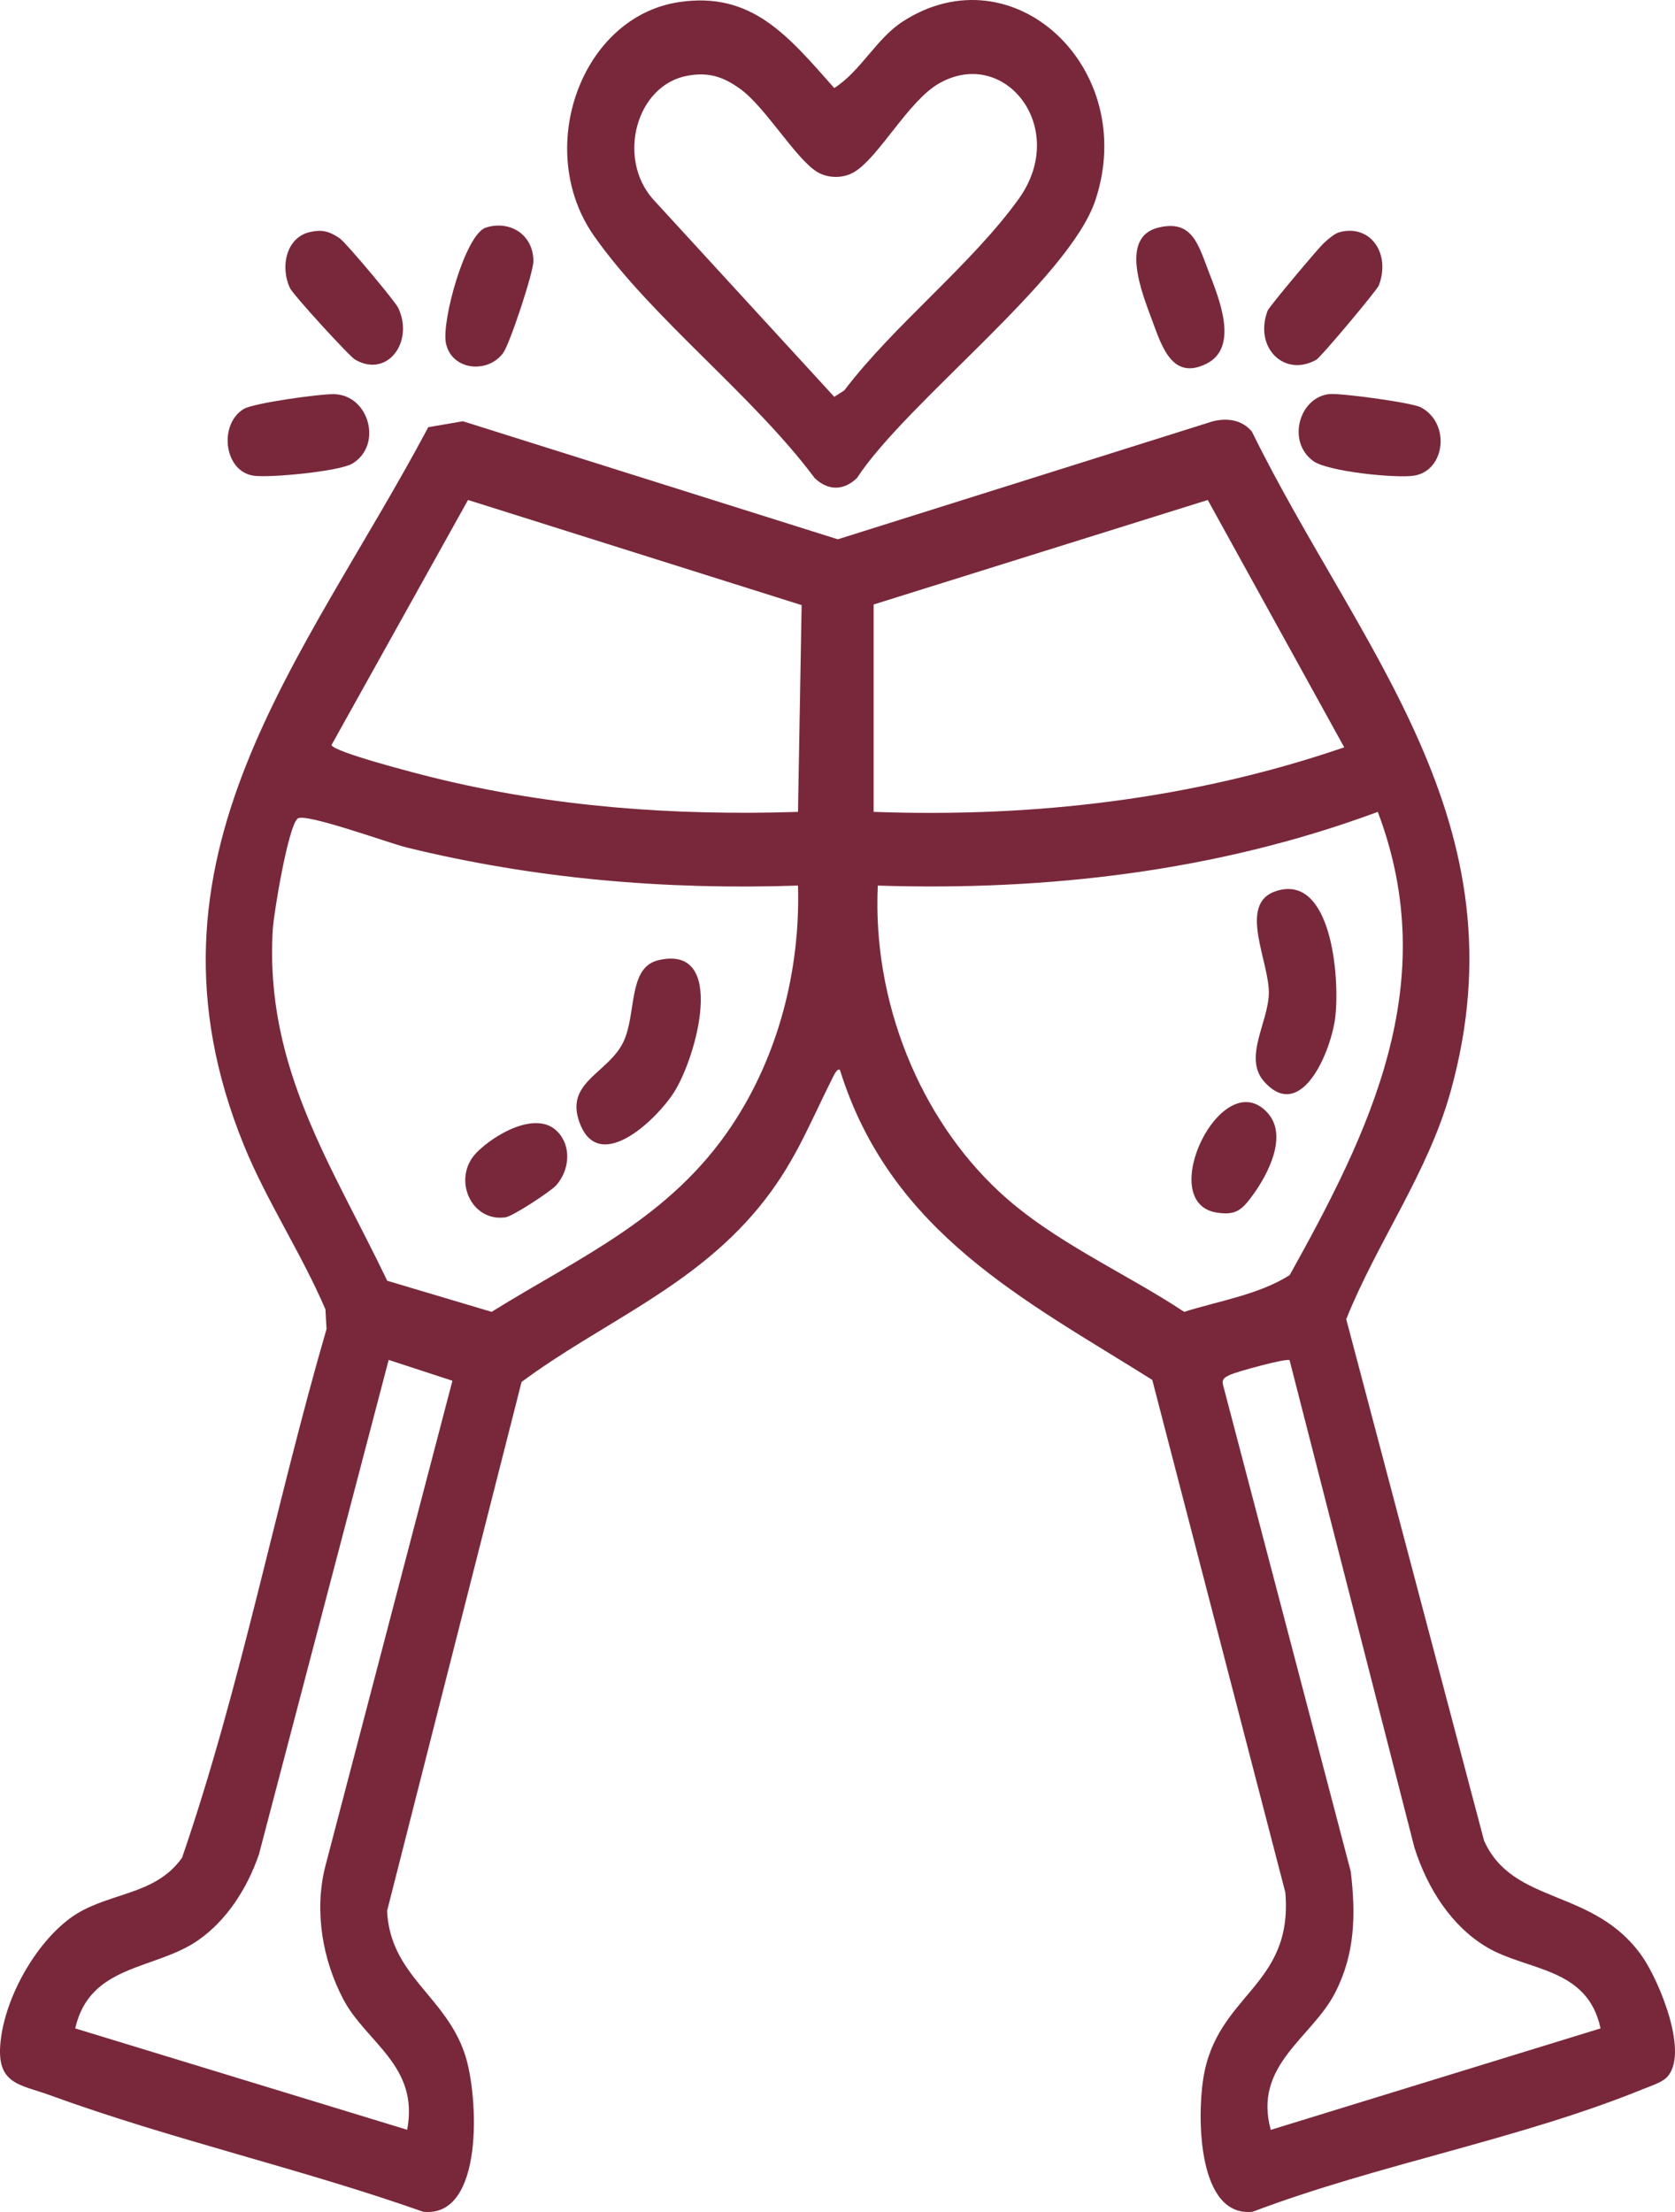 <svg width="75" height="99" viewBox="0 0 75 99" fill="none" xmlns="http://www.w3.org/2000/svg">
<path d="M74.618 92.987C74.387 93.216 73.825 93.394 73.507 93.524C68.016 95.753 61.67 96.875 56.09 98.989C53.655 99.252 53.594 94.861 53.876 93.041C54.468 89.222 57.907 88.94 57.553 84.701L51.594 61.758C45.943 58.21 39.887 55.196 37.609 47.886C37.494 47.791 37.334 48.129 37.278 48.241C36.182 50.432 35.544 52.146 33.946 54.076C30.969 57.669 26.908 59.215 23.353 61.851L17.332 85.525C17.476 88.438 19.958 89.319 20.824 91.965C21.429 93.814 21.691 99.284 18.945 98.989C13.478 97.057 7.673 95.755 2.24 93.774C0.881 93.278 -0.186 93.302 0.027 91.356C0.247 89.345 1.596 87.003 3.118 85.868C4.731 84.664 6.916 84.906 8.154 83.139C10.794 75.466 12.34 67.317 14.621 59.483L14.573 58.606C13.508 56.115 11.939 53.758 10.922 51.259C5.684 38.391 13.642 29.532 19.177 19.119L20.727 18.854L37.514 24.137L54.309 18.854C54.944 18.703 55.599 18.775 56.055 19.317C60.846 29.065 68.32 36.806 64.947 48.872C63.931 52.507 61.665 55.589 60.279 59.041L66.449 82.376C67.75 85.302 71.388 84.465 73.548 87.587C74.285 88.653 75.672 91.946 74.619 92.987H74.618ZM35.894 27.083L20.956 22.377L14.845 33.341C14.907 33.656 18.741 34.639 19.359 34.792C24.733 36.123 30.22 36.514 35.731 36.337L35.894 27.083ZM39.117 27.055V36.336C46.249 36.596 53.383 35.782 60.189 33.447L54.079 22.377L39.117 27.055ZM39.304 39.635C39.062 44.816 41.166 50.022 44.759 53.354C47.148 55.569 50.349 56.942 53.023 58.713C54.572 58.223 56.367 57.945 57.748 57.068C61.33 50.63 64.601 44.015 61.692 36.336C54.512 38.999 46.877 39.88 39.304 39.635ZM35.731 39.635C29.829 39.835 23.949 39.339 18.194 37.926C17.43 37.738 13.675 36.372 13.332 36.632C12.908 36.954 12.259 40.853 12.214 41.598C11.842 47.78 14.871 52.163 17.338 57.321L22.012 58.713C25.973 56.252 30.025 54.516 32.793 50.338C34.835 47.256 35.843 43.441 35.731 39.635ZM18.231 95.32C18.777 92.451 16.397 91.423 15.374 89.483C14.44 87.712 14.066 85.54 14.558 83.559L20.258 61.797L17.403 60.864L11.595 82.992C11.07 84.524 10.147 85.946 8.886 86.829C6.956 88.18 4.019 87.889 3.369 90.783L18.231 95.32L18.231 95.32ZM57.743 60.878C57.644 60.769 55.344 61.394 55.056 61.541C54.869 61.636 54.697 61.7 54.76 61.972L60.481 83.761C60.713 85.707 60.674 87.46 59.776 89.197C58.729 91.226 56.103 92.418 56.9 95.324L71.666 90.783C71.084 88.035 68.394 88.216 66.598 87.162C65.005 86.227 63.922 84.54 63.334 82.696L57.743 60.878L57.743 60.878Z" fill="#79283B"/>
<path d="M30.416 0.092C33.683 -0.391 35.304 1.632 37.355 3.941C38.548 3.178 39.236 1.727 40.428 0.959C45.377 -2.229 51.011 3.066 49.046 8.963C47.867 12.502 40.588 18.004 38.373 21.392C37.779 21.969 37.071 21.972 36.474 21.392C33.709 17.683 29.198 14.258 26.6 10.562C23.889 6.702 26.007 0.743 30.416 0.092L30.416 0.092ZM30.789 3.388C28.486 3.801 27.609 7.068 29.235 8.911L37.355 17.76L37.805 17.472C40.045 14.526 43.487 11.856 45.61 8.908C47.901 5.727 44.975 2.038 42.028 3.745C40.678 4.526 39.382 6.986 38.281 7.68C37.778 7.996 37.073 7.999 36.566 7.68C35.617 7.083 34.272 4.802 33.159 3.991C32.383 3.426 31.726 3.22 30.789 3.388Z" fill="#79283B"/>
<path d="M59.956 10.398C61.33 10.009 62.287 11.315 61.74 12.773C61.662 12.982 59.148 15.982 58.943 16.098C57.514 16.91 56.136 15.56 56.758 13.908C56.829 13.72 59.006 11.133 59.269 10.887C59.443 10.724 59.75 10.457 59.956 10.398H59.956Z" fill="#79283B"/>
<path d="M13.854 10.391C14.405 10.259 14.749 10.348 15.214 10.669C15.497 10.865 17.692 13.484 17.831 13.779C18.547 15.292 17.356 16.931 15.904 16.098C15.637 15.944 13.126 13.193 12.989 12.902C12.53 11.934 12.825 10.637 13.854 10.391Z" fill="#79283B"/>
<path d="M59.556 17.636C60.071 17.596 63.212 18.013 63.627 18.235C64.962 18.947 64.711 21.083 63.304 21.29C62.479 21.412 59.45 21.105 58.803 20.635C57.592 19.755 58.188 17.741 59.556 17.636Z" fill="#79283B"/>
<path d="M14.976 17.641C16.537 17.694 17.14 19.933 15.773 20.75C15.192 21.097 12.078 21.396 11.355 21.29C10.019 21.094 9.789 18.989 10.909 18.306C11.351 18.035 14.385 17.62 14.976 17.641Z" fill="#79283B"/>
<path d="M51.857 10.189C53.372 9.814 53.643 10.914 54.12 12.156C54.588 13.373 55.492 15.544 54.02 16.279C52.488 17.043 52.02 15.503 51.582 14.32C51.144 13.137 50.115 10.62 51.857 10.189Z" fill="#79283B"/>
<path d="M21.751 10.188C22.785 9.849 23.879 10.46 23.884 11.688C23.886 12.193 22.828 15.383 22.535 15.789C21.845 16.743 20.22 16.583 19.967 15.359C19.763 14.376 20.832 10.489 21.751 10.188L21.751 10.188Z" fill="#79283B"/>
<path d="M57.124 39.885C59.611 39.061 59.994 43.709 59.792 45.491C59.617 47.044 58.265 50.268 56.606 48.41C55.663 47.355 56.772 45.785 56.813 44.489C56.857 43.066 55.398 40.456 57.124 39.885Z" fill="#79283B"/>
<path d="M56.75 49.8C57.681 50.817 56.782 52.533 56.131 53.438C55.621 54.148 55.346 54.413 54.465 54.268C51.691 53.811 54.721 47.583 56.75 49.8Z" fill="#79283B"/>
<path d="M29.47 42.977C32.59 42.23 31.18 47.344 30.168 48.904C29.32 50.21 26.693 52.66 25.901 50.096C25.38 48.406 27.258 47.997 27.911 46.636C28.511 45.386 28.104 43.303 29.47 42.977Z" fill="#79283B"/>
<path d="M24.947 50.633C25.598 51.286 25.511 52.353 24.912 53.041C24.669 53.319 22.965 54.433 22.638 54.481C21.078 54.71 20.23 52.728 21.332 51.593C22.122 50.781 24.002 49.685 24.947 50.633Z" fill="#79283B"/>
</svg>
